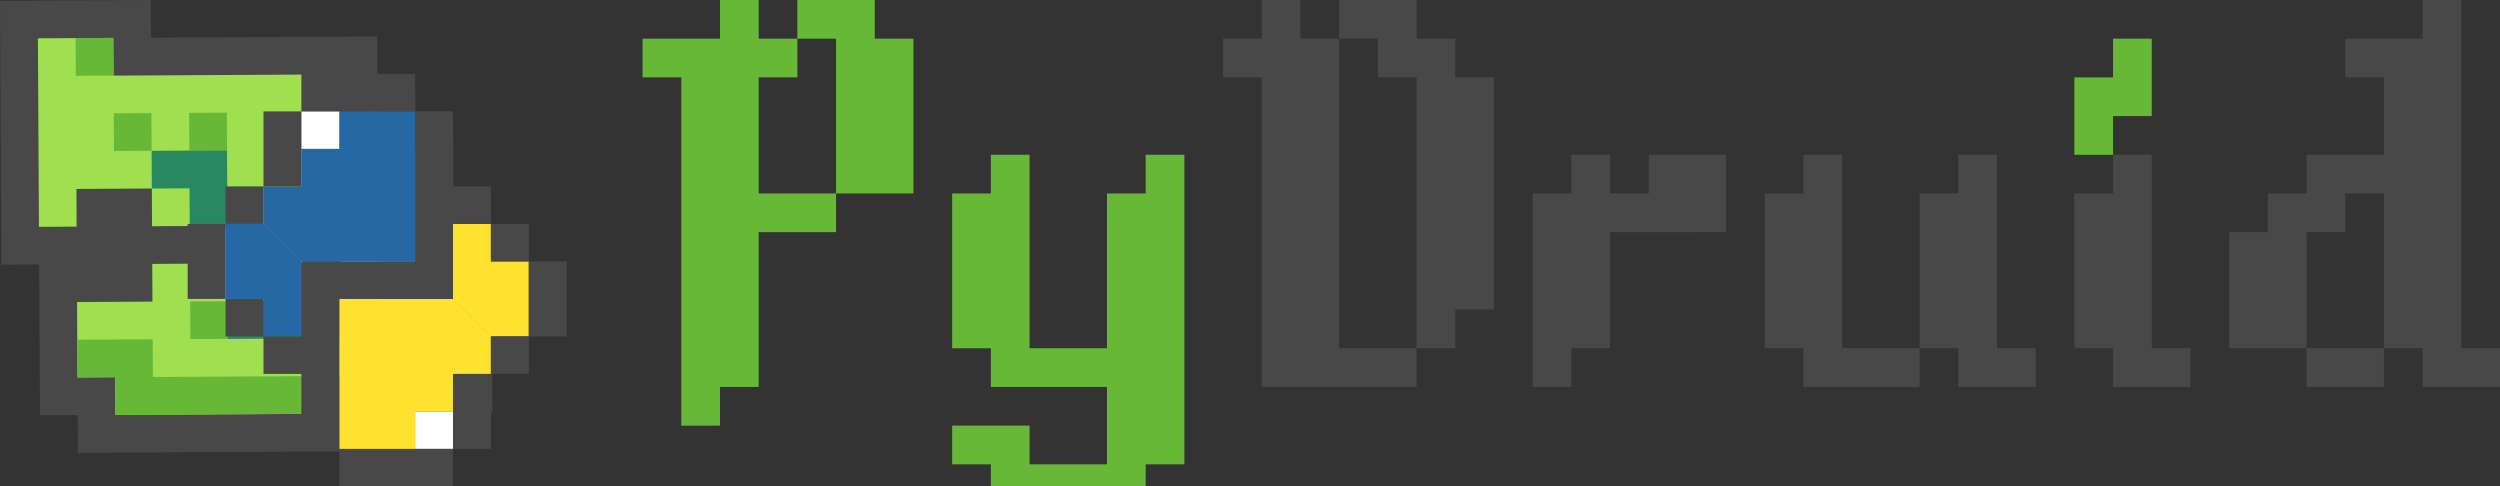 <?xml version="1.0" encoding="UTF-8" standalone="no"?>
<svg
   xmlns:dc="http://purl.org/dc/elements/1.1/"
   xmlns:cc="http://creativecommons.org/ns#"
   xmlns:rdf="http://www.w3.org/1999/02/22-rdf-syntax-ns#"
   xmlns:svg="http://www.w3.org/2000/svg"
   xmlns="http://www.w3.org/2000/svg"
   xmlns:sodipodi="http://sodipodi.sourceforge.net/DTD/sodipodi-0.dtd"
   xmlns:inkscape="http://www.inkscape.org/namespaces/inkscape"
   width="87.728mm"
   height="17.068mm"
   viewBox="0 0 87.728 17.068"
   version="1.1"
   id="svg8"
   inkscape:version="1.0.2 (e86c870879, 2021-01-15, custom)"
   sodipodi:docname="pdlogo.svg">
  <rect x="0" y="0" width="87.728" height="17.068" fill="#333333" stroke="none"/>
  <defs
     id="defs2" />
  <sodipodi:namedview
     id="base"
     pagecolor="#ffffff"
     bordercolor="#666666"
     borderopacity="1.0"
     inkscape:pageopacity="0.0"
     inkscape:pageshadow="2"
     inkscape:zoom="2.219827"
     inkscape:cx="173.77362"
     inkscape:cy="71.817046"
     inkscape:document-units="mm"
     inkscape:current-layer="text856"
     showgrid="false"
     inkscape:window-width="1920"
     inkscape:window-height="1024"
     inkscape:window-x="0"
     inkscape:window-y="26"
     inkscape:window-maximized="1"
     inkscape:document-rotation="0"
     units="mm">
    <inkscape:grid
       type="xygrid"
       id="grid1035" />
  </sodipodi:namedview>
  <g
     inkscape:label="Capa 1"
     inkscape:groupmode="layer"
     id="layer1"
     transform="translate(0,-279.802)">
    <g
       aria-label="PyDruid"
       id="text856"
       style="font-style:normal;font-weight:normal;font-size:21.726px;line-height:1.25;font-family:sans-serif;fill:#484848;fill-opacity:1;stroke:none;stroke-width:0.543">
      <g
         id="g942">
        <g
           id="g1259"
           transform="translate(0.605,-9.957)">
          <g
             id="g1728"
             transform="translate(-0.62,-0.583)">
            <g
               id="g961"
               transform="rotate(89.686,3.34,293.693)">
              <path
                 style="fill:#484848;fill-opacity:1;stroke:none;stroke-width:0.265px;stroke-linecap:butt;stroke-linejoin:miter;stroke-opacity:1"
                 d="m 0,297 h 9.26 v -1.323 h 5.292 v -1.323 H 15.875 v -9.26 h -1.323 v -5.292 H 9.26 v 1.323 h -5.292 v 1.323 H 2.646 v 1.323 H 1.323 v 7.938 H 0 Z"
                 id="path1242"
                 inkscape:connector-curvature="0" />
              <path
                 style="fill:#a0e050;fill-opacity:1;stroke:none;stroke-width:0.265px;stroke-linecap:butt;stroke-linejoin:miter;stroke-opacity:1"
                 d="m 1.323,295.677 h 6.615 v -1.323 h -1.323 v -2.646 h 1.323 v -1.323 h 1.323 v 1.323 h 1.323 v 2.646 h 2.646 v -1.323 h 1.323 v -6.615 h -1.323 v -1.323 H 11.906 v -1.323 h 1.323 v -2.646 h -2.646 v 2.646 H 9.26 v -1.323 h -3.969 v 1.323 h -1.323 v 1.323 H 2.646 v 7.938 H 1.323 Z"
                 id="path1037"
                 inkscape:connector-curvature="0" />
              <path
                 inkscape:connector-curvature="0"
                 id="rect1052-62-9-2"
                 style="opacity:1;fill:#68b838;fill-opacity:1;stroke:none;stroke-width:0.265"
                 d="m 10.583,289.062 h 1.323 v 1.323 h -1.323 z m -6.615,0 h 1.323 v 1.323 h -1.323 z m 0,2.646 h 1.323 v 1.323 h -1.323 z m -2.646,1.323 h 1.323 v 1.323 H 1.323 Z m 1.323,-7.938 h 1.323 v 1.323 H 2.646 Z m 2.646,-2.646 h 3.969 v 1.323 h -3.969 z m 3.969,1.323 h 1.323 v 1.323 H 9.26 Z m 1.323,-1.323 h 1.323 v 1.323 h -1.323 z m 1.323,2.646 h 1.323 v 1.323 h -1.323 z m -10e-7,9.26 h 1.323 v -1.323 h 1.323 v -6.615 h -1.323 v 5.292 H 11.906 Z" />
              <path
                 inkscape:connector-curvature="0"
                 id="rect1165-6"
                 style="opacity:1;fill:#288860;fill-opacity:1;stroke:none;stroke-width:0.265"
                 d="m 5.292,290.385 h 1.323 v 1.323 h -1.323 z m 0,-1.323 h 1.323 v 1.323 h -1.323 z m 1.323,0 h 1.323 v 1.323 h -1.323 z m 1.323,-1.323 h 1.323 v 1.323 h -1.323 z m 1.323,-1.323 h 1.323 v 1.323 H 9.26 Z m -2.646,-1.323 H 10.583 v 1.323 H 6.615 Z m 3.969,-1.323 h 1.323 v 5.292 h -1.323 z m 1.323,-1.323 h 1.323 v 1.323 h -1.323 z" />
            </g>
            <g
               id="g1713"
               transform="translate(25.844,3.268)">
              <g
                 id="g1632">
                <rect
                   style="fill:#ffffff;fill-opacity:1;fill-rule:evenodd;stroke-width:0.265"
                   id="rect124-7-5"
                   width="1.33"
                   height="1.316"
                   x="-15.253"
                   y="290.985" />
                <path
                   id="rect124-7-3-26"
                   style="fill:#2568a3;fill-opacity:1;fill-rule:evenodd;stroke-width:0.265"
                   d="m -16.583,297.563 h 1.33 v 1.316 h -1.33 z m -1.33,-1.316 h 1.33 v 1.316 h -1.33 z m 1.33,0 h 1.33 v 1.316 h -1.33 z m 3.99,-1.316 h 1.33 v 1.316 h -1.33 z m -1.33,1.316 1.33,-1.316 v 1.316 h -1.33 z m -1.33,0 h 1.33 v 1e-5 h -1.33 z m 0,0 h 1.33 v 1e-5 h -1.33 z m -1.33,-1.316 1.33,1.316 v 1e-5 h -1.33 z m -1.33,0 h 1.33 v 1.316 h -1.33 z m 5.321,-1.316 h 1.33 v 1.316 h -1.33 z m 0,-1.316 h 1.33 v 1.316 h -1.33 z m 0,-1.316 h 1.33 v 1.316 h -1.33 z m -1.33,2.631 h 1.33 v 1.316 l -1.33,1.316 z m -2.66,0 h 1.33 v 2.631 l -1.33,-1.316 z m 1.33,0 h 1.33 v 2.631 h -1.33 z m 1.33,-1.316 h 1.33 v 1.316 h -1.33 z m -1.33,0 h 1.33 v 1.316 h -1.33 z m 1.33,-1.316 h 1.33 v 1.316 h -1.33 z"
                   sodipodi:nodetypes="cccccccccccccccccccccccccccccccccccccccccccccccccccccccccccccccccccccccccccccccccccccccccc" />
              </g>
              <g
                 id="g1636"
                 transform="translate(0,-2e-5)">
                <rect
                   style="fill:#ffffff;fill-opacity:1;fill-rule:evenodd;stroke-width:0.265"
                   id="rect124-7-5-7"
                   width="1.33"
                   height="1.316"
                   x="9.933"
                   y="-302.825"
                   transform="scale(-1)" />
                <path
                   id="rect124-7-3-26-9"
                   style="fill:#ffe22f;fill-opacity:1;fill-rule:evenodd;stroke-width:0.265"
                   d="m -8.603,296.247 h -1.33 v -1.316 h 1.33 z m 1.33,1.316 h -1.33 v -1.316 h 1.33 z m -1.33,0 h -1.33 v -1.316 h 1.33 z m -3.99,1.316 h -1.33 v -1.316 h 1.33 z m 1.33,-1.316 -1.33,1.316 v -1.316 h 1.33 z m 1.33,0 h -1.33 v -1e-5 h 1.33 z m 0,0 h -1.33 v -1e-5 h 1.33 z m 1.33,1.316 -1.33,-1.316 v -1e-5 h 1.33 z m 1.33,0 h -1.33 v -1.316 h 1.33 z m -5.321,1.316 h -1.33 v -1.316 h 1.33 z m 0,1.316 h -1.33 v -1.316 h 1.33 z m 0,1.316 h -1.33 v -1.316 h 1.33 z m 1.33,-2.631 h -1.33 v -1.316 l 1.33,-1.316 z m 2.66,0 h -1.33 v -2.631 l 1.33,1.316 z m -1.33,0 h -1.33 v -2.631 h 1.33 z m -1.33,1.316 h -1.33 v -1.316 h 1.33 z m 1.33,0 h -1.33 v -1.316 h 1.33 z m -1.33,1.316 h -1.33 v -1.316 h 1.33 z"
                   sodipodi:nodetypes="cccccccccccccccccccccccccccccccccccccccccccccccccccccccccccccccccccccccccccccccccccccccccc" />
              </g>
              <path
                 id="rect124-7-5-7-0-30"
                 style="fill:#484848;fill-opacity:1;fill-rule:evenodd;stroke-width:0.265"
                 transform="scale(-1)"
                 d="m 8.603,-294.932 h 1.33 v 1.316 H 8.603 Z m -1.33,-1.316 H 8.603 v 1.316 H 7.272 Z m -1.33,-1.316 h 1.33 v 1.316 H 5.942 Z m 5e-7,-1.316 h 1.33 v 1.316 H 5.942 Z m 1.33,-1.316 H 8.603 v 1.316 H 7.272 Z m 1.33,-1.316 h 1.33 v 1.316 H 8.603 Z m 0,-1.316 h 1.33 v 1.316 H 8.603 Z m 1.33,-1.316 h 1.33 v 1.316 H 9.933 Z m 1.33,0 h 1.33 v 1.316 h -1.33 z m 1.33,-3e-5 h 1.33 v 1.316 h -1.33 z m 1.33,1.316 h 1.33 v 1.316 h -1.33 z m 0,1.316 h 1.33 v 1.316 h -1.33 z m 0,1.316 h 1.33 v 1.316 h -1.33 z m 1.33,0 h 1.33 v 1.316 h -1.33 z m -1.33,1.316 h 1.33 v 1.316 h -1.33 z m 0,1.316 h 1.33 v 1.316 h -1.33 z m -1.33,0 h 1.33 v 1.316 h -1.33 z m -1.33,0 h 1.33 v 1.316 h -1.33 z m -1.33,0 h 1.33 v 1.316 H 9.933 Z m -9e-7,1.316 h 1.33 v 1.316 H 9.933 Z m 9e-7,1.316 h 1.33 v 1.316 H 9.933 Z m 0,1.316 h 1.33 v 1.316 H 9.933 Z m 0,1.316 h 1.33 v 1.316 H 9.933 Z m 1.33,1.316 h 1.33 v 1.316 h -1.33 z m 1.33,0 h 1.33 v 1.316 h -1.33 z m 1.33,0 h 1.33 v 1.316 h -1.33 z m 1.33,-1.316 h 1.33 v 1.316 h -1.33 z m 0,-1.316 h 1.33 v 1.316 h -1.33 z m 1.33,-1.316 h 1.33 v 1.316 h -1.33 z m 1.33,-1.316 h 1.33 v 1.316 h -1.33 z m 0,-1.316 h 1.33 v 1.316 h -1.33 z m -1.33,-1.316 h 1.33 v 1.316 h -1.33 z m -1.33,7.894 h -1.33 v 0 z"
                 sodipodi:nodetypes="ccccccccccccccccccccccccccccccccccccccccccccccccccccccccccccccccccccccccccccccccccccccccccccccccccccccccccccccccccccccccccccccccccccccccccccccccccccccccccccccccccccc" />
            </g>
          </g>
        </g>
        <path
           id="path878"
           style="font-style:normal;font-variant:normal;font-weight:normal;font-stretch:normal;font-family:Alkhemikal;-inkscape-font-specification:Alkhemikal;fill:#68b838;fill-opacity:1;stroke-width:0.543"
           d="m 74.149,285.233 h -1.358 v -1.358 -1.358 h 1.358 v -1.358 h 1.358 v 1.358 1.358 h -1.358 z m -35.305,12.221 H 37.487 36.129 34.771 v -1.358 h -1.358 v -1.358 h 1.358 1.358 v 1.358 h 1.358 1.358 v -1.358 -1.358 H 37.487 36.129 34.771 v -1.358 h -1.358 v -1.358 -1.358 -1.358 -1.358 h 1.358 v -1.358 h 1.358 v 1.358 1.358 1.358 1.358 1.358 h 1.358 1.358 v -1.358 -1.358 -1.358 -1.358 h 1.358 v -1.358 h 1.358 v 1.358 1.358 1.358 1.358 1.358 1.358 1.358 1.358 h -1.358 v 1.358 z m -14.937,-2.716 v -1.358 -1.358 -1.358 -1.358 -1.358 -1.358 -1.358 -1.358 -1.358 h -1.358 v -1.358 h 1.358 1.358 v -1.358 h 1.358 v 1.358 h 1.358 v 1.358 h -1.358 v 1.358 1.358 1.358 h 1.358 1.358 v 1.358 h -1.358 -1.358 v 1.358 1.358 1.358 1.358 H 25.266 v 1.358 z m 5.431,-8.147 v -1.358 -1.358 -1.358 -1.358 h -1.358 v -1.358 h 1.358 1.358 v 1.358 h 1.358 v 1.358 1.358 1.358 1.358 h -1.358 z" />
        <path
           id="path870"
           style="font-style:normal;font-variant:normal;font-weight:normal;font-stretch:normal;font-family:Alkhemikal;-inkscape-font-specification:Alkhemikal;fill:#484848;fill-opacity:1;stroke-width:0.543"
           d="m 86.37,293.381 h -1.358 v -1.358 h -1.358 v -1.358 -1.358 -1.358 -1.358 h -1.358 v 1.358 h -1.358 v 1.358 1.358 1.358 h 1.358 1.358 v 1.358 h -1.358 -1.358 v -1.358 H 79.581 78.223 v -1.358 -1.358 -1.358 h 1.358 v -1.358 h 1.358 v -1.358 h 1.358 1.358 v -1.358 -1.358 h -1.358 v -1.358 h 1.358 1.358 v -1.358 h 1.358 v 1.358 1.358 1.358 1.358 1.358 1.358 1.358 1.358 1.358 h 1.358 v 1.358 z m -10.863,0 h -1.358 v -1.358 h -1.358 v -1.358 -1.358 -1.358 -1.358 h 1.358 v -1.358 h 1.358 v 1.358 1.358 1.358 1.358 1.358 h 1.358 v 1.358 z m -5.431,0 h -1.358 v -1.358 h -1.358 v 1.358 h -1.358 -1.358 -1.358 v -1.358 H 61.928 v -1.358 -1.358 -1.358 -1.358 h 1.358 v -1.358 h 1.358 v 1.358 1.358 1.358 1.358 1.358 h 1.358 1.358 v -1.358 -1.358 -1.358 -1.358 h 1.358 v -1.358 h 1.358 v 1.358 1.358 1.358 1.358 1.358 h 1.358 v 1.358 z m -16.294,0 v -1.358 -1.358 -1.358 -1.358 -1.358 h 1.358 v -1.358 h 1.358 v 1.358 h 1.358 v -1.358 h 1.358 1.358 v 1.358 1.358 H 59.213 57.855 56.497 v 1.358 1.358 1.358 h -1.358 v 1.358 z m -5.431,-1.358 h 1.358 v 1.358 H 48.35 46.992 45.634 44.276 v -1.358 -1.358 -1.358 -1.358 -1.358 -1.358 -1.358 -1.358 h -1.358 v -1.358 h 1.358 v -1.358 h 1.358 v 1.358 h 1.358 v 1.358 1.358 1.358 1.358 1.358 1.358 1.358 1.358 z m 1.358,0 v -1.358 -1.358 -1.358 -1.358 -1.358 -1.358 -1.358 h -1.358 v -1.358 H 46.992 v -1.358 h 1.358 1.358 v 1.358 h 1.358 v 1.358 h 1.358 v 1.358 1.358 1.358 1.358 1.358 1.358 h -1.358 v 1.358 z" />
      </g>
    </g>
  </g>
</svg>
